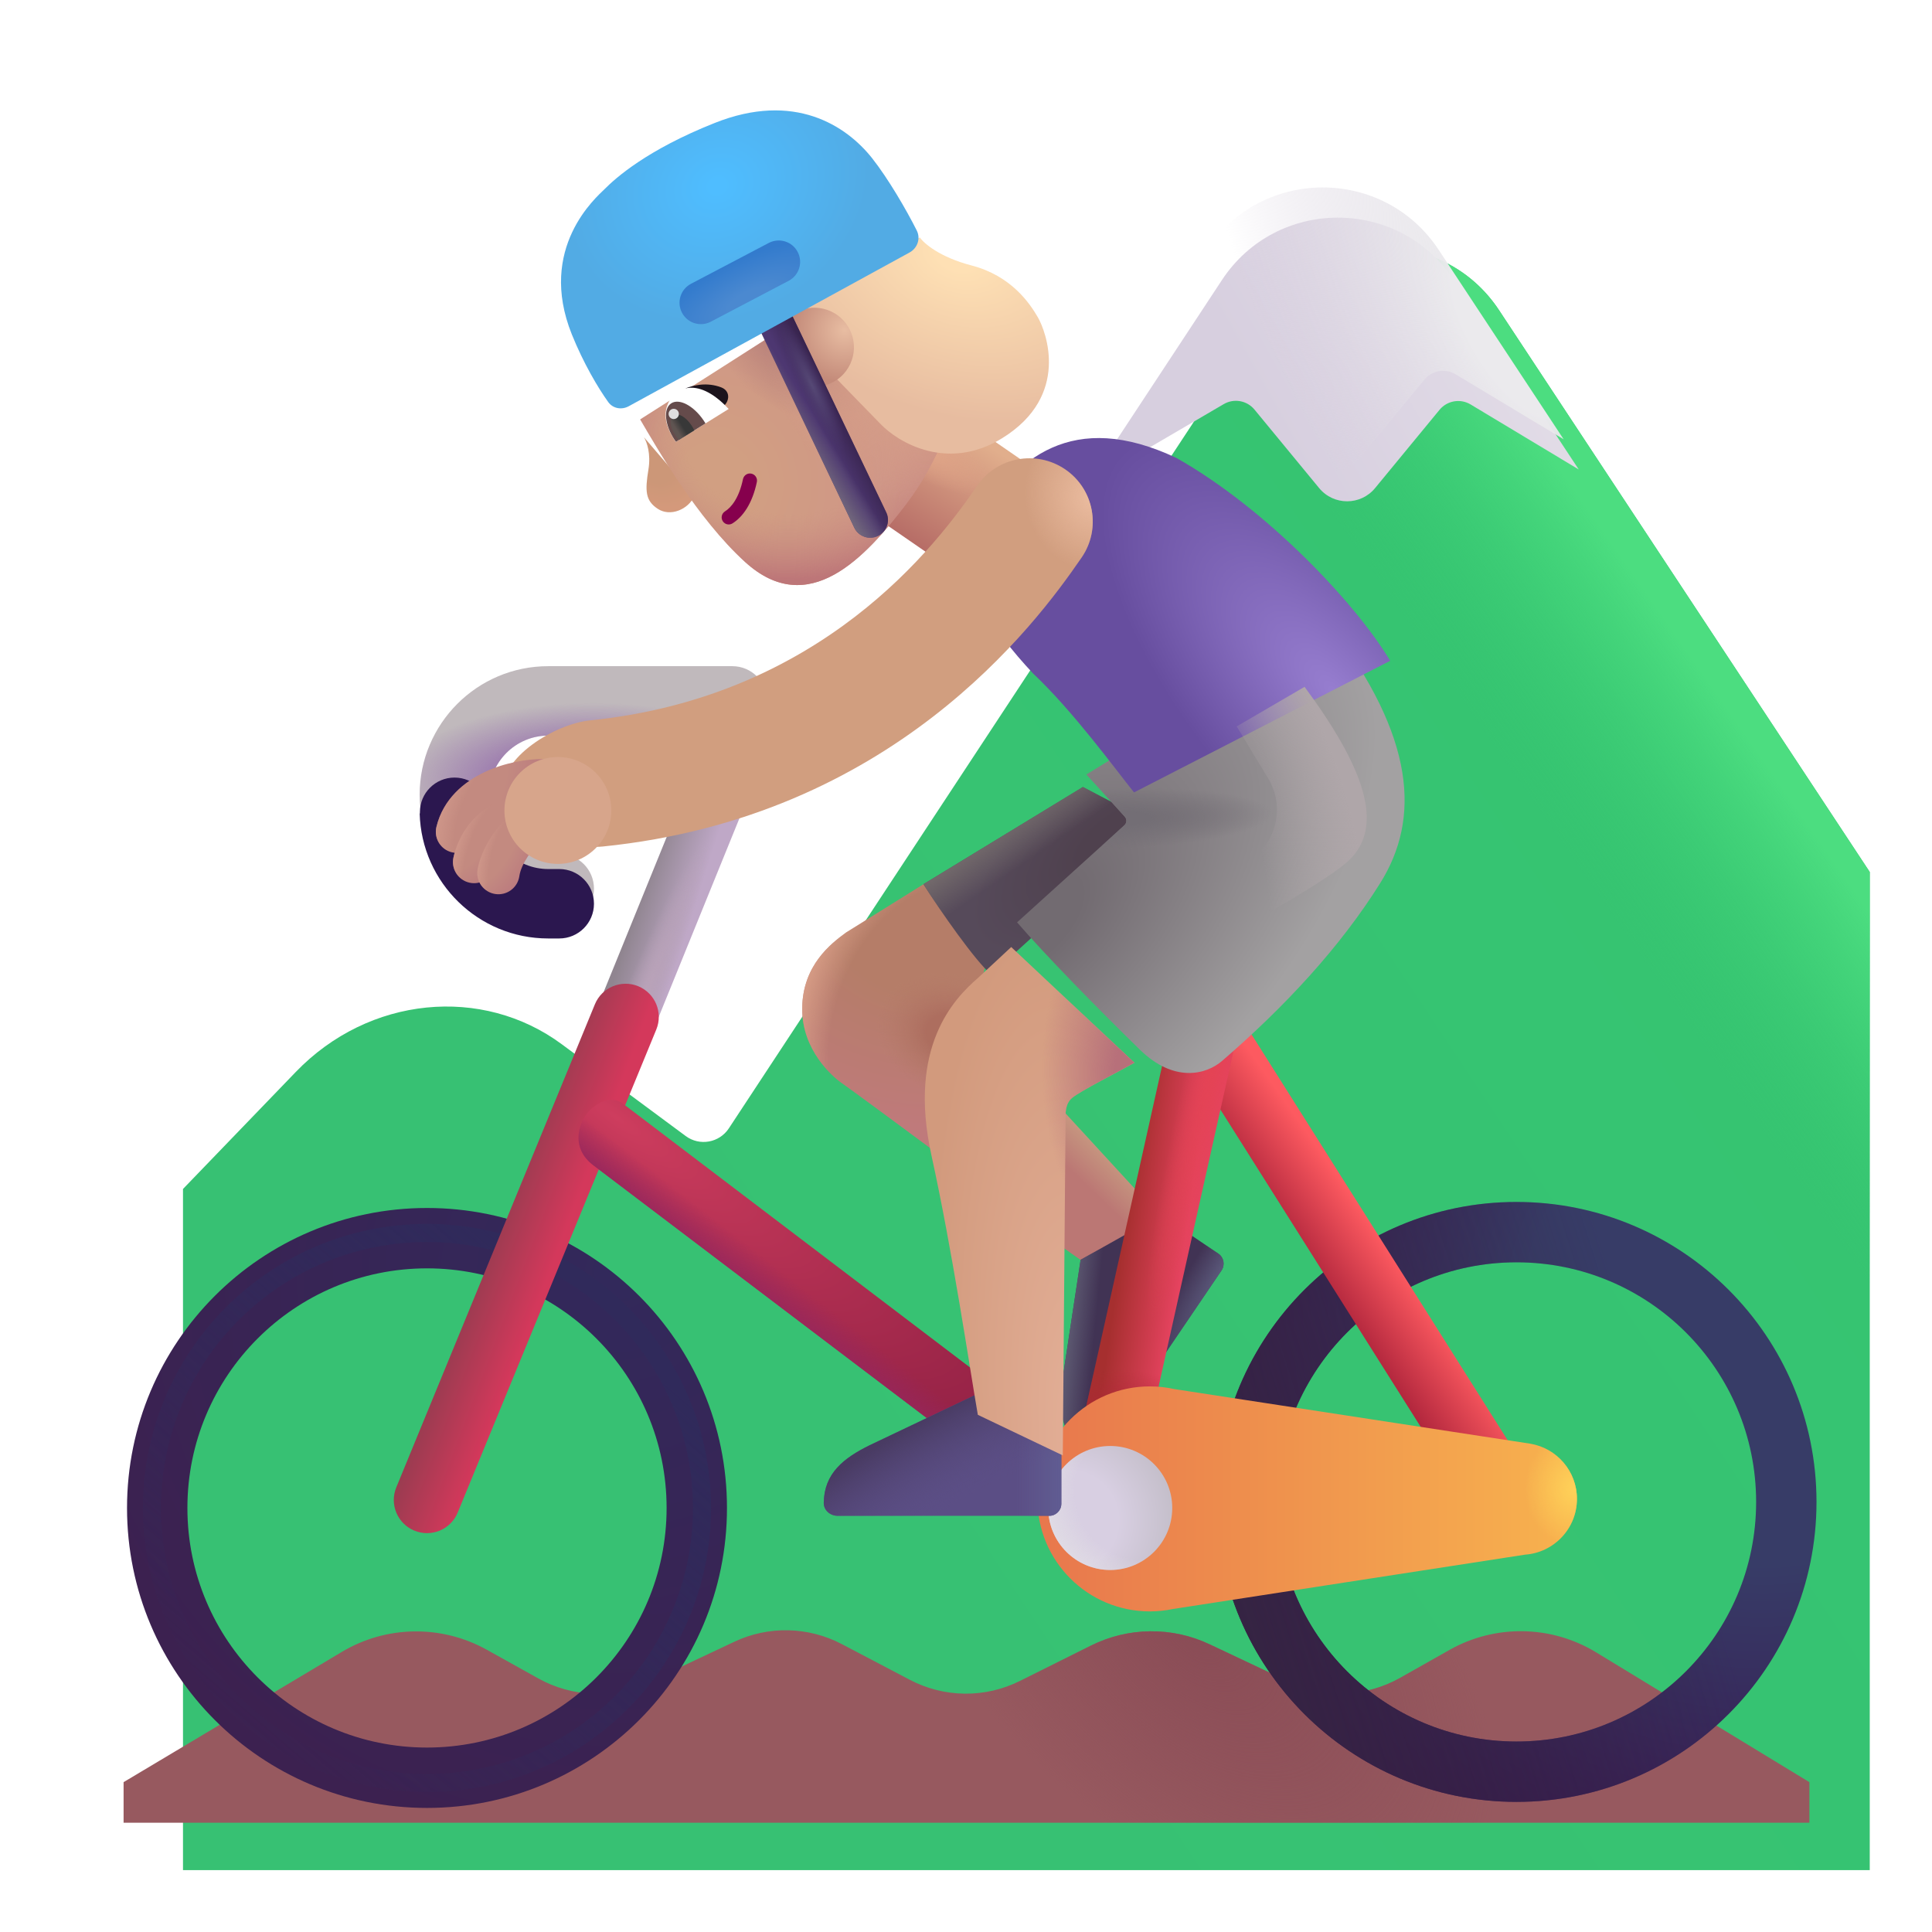 <svg viewBox="0 0 32 32" fill="none" xmlns="http://www.w3.org/2000/svg"><g filter="url(#filter0_i_3987_23491)"><path d="M3.898 16.756L2.031 18.693V29.975H29.969V13.443L23.829 4.138C22.919 2.759 20.896 2.761 19.988 4.14L11.072 17.689C10.914 17.929 10.587 17.987 10.357 17.816L8.309 16.299C6.989 15.319 5.109 15.498 3.898 16.756Z" fill="url(#paint0_linear_3987_23491)" /><path d="M3.898 16.756L2.031 18.693V29.975H29.969V13.443L23.829 4.138C22.919 2.759 20.896 2.761 19.988 4.14L11.072 17.689C10.914 17.929 10.587 17.987 10.357 17.816L8.309 16.299C6.989 15.319 5.109 15.498 3.898 16.756Z" fill="url(#paint1_linear_3987_23491)" /></g><g filter="url(#filter1_i_3987_23491)"><path d="M17.771 7.508L20.018 6.194C20.188 6.094 20.404 6.133 20.529 6.285L21.599 7.584C21.839 7.876 22.286 7.876 22.526 7.584L23.593 6.288C23.719 6.135 23.938 6.097 24.108 6.199L25.899 7.276L23.829 4.138C22.919 2.759 20.895 2.761 19.988 4.14L17.771 7.508Z" fill="url(#paint2_linear_3987_23491)" /></g><path d="M17.771 7.508L20.018 6.194C20.188 6.094 20.404 6.133 20.529 6.285L21.599 7.584C21.839 7.876 22.286 7.876 22.526 7.584L23.593 6.288C23.719 6.135 23.938 6.097 24.108 6.199L25.899 7.276L23.829 4.138C22.919 2.759 20.895 2.761 19.988 4.14L17.771 7.508Z" fill="url(#paint3_radial_3987_23491)" /><g filter="url(#filter2_i_3987_23491)"><path d="M5.663 27.16L2.047 29.318V29.99H29.969V29.318L26.437 27.168C25.695 26.716 24.765 26.7 24.008 27.128L23.191 27.59C22.625 27.91 21.94 27.935 21.353 27.657L20.035 27.035C19.411 26.74 18.687 26.748 18.069 27.056L16.893 27.642C16.318 27.929 15.639 27.922 15.07 27.623L13.944 27.032C13.389 26.74 12.729 26.725 12.162 26.993L10.741 27.662C10.158 27.937 9.479 27.914 8.916 27.6L8.061 27.124C7.312 26.708 6.399 26.721 5.663 27.16Z" fill="#97595F" /><path d="M5.663 27.16L2.047 29.318V29.99H29.969V29.318L26.437 27.168C25.695 26.716 24.765 26.7 24.008 27.128L23.191 27.59C22.625 27.91 21.94 27.935 21.353 27.657L20.035 27.035C19.411 26.74 18.687 26.748 18.069 27.056L16.893 27.642C16.318 27.929 15.639 27.922 15.07 27.623L13.944 27.032C13.389 26.74 12.729 26.725 12.162 26.993L10.741 27.662C10.158 27.937 9.479 27.914 8.916 27.6L8.061 27.124C7.312 26.708 6.399 26.721 5.663 27.16Z" fill="url(#paint4_radial_3987_23491)" /></g><g filter="url(#filter3_i_3987_23491)"><path fill-rule="evenodd" clip-rule="evenodd" d="M7.073 21.008C4.881 21.008 3.104 22.785 3.104 24.977C3.104 27.168 4.881 28.945 7.073 28.945C9.264 28.945 11.041 27.168 11.041 24.977C11.041 22.785 9.264 21.008 7.073 21.008ZM2.104 24.977C2.104 22.232 4.328 20.008 7.073 20.008C9.817 20.008 12.041 22.232 12.041 24.977C12.041 27.721 9.817 29.945 7.073 29.945C4.328 29.945 2.104 27.721 2.104 24.977Z" fill="url(#paint5_radial_3987_23491)" /></g><g filter="url(#filter4_f_3987_23491)"><circle cx="7.072" cy="24.977" r="4.555" stroke="url(#paint6_linear_3987_23491)" stroke-width="0.3" /></g><path d="M19.204 20.133L17.377 18.145L16.954 20.203L17.955 20.909L19.204 20.133Z" fill="url(#paint7_linear_3987_23491)" /><path d="M17.898 20.866L17.598 22.847C17.531 23.323 17.558 23.734 17.962 24.014C18.064 24.084 18.2 24.045 18.269 23.942L20.233 21.041C20.294 20.949 20.27 20.825 20.179 20.763L19.227 20.119L17.898 20.866Z" fill="#413354" /><path d="M17.898 20.866L17.598 22.847C17.531 23.323 17.558 23.734 17.962 24.014C18.064 24.084 18.2 24.045 18.269 23.942L20.233 21.041C20.294 20.949 20.27 20.825 20.179 20.763L19.227 20.119L17.898 20.866Z" fill="url(#paint8_linear_3987_23491)" /><path d="M17.898 20.866L17.598 22.847C17.531 23.323 17.558 23.734 17.962 24.014C18.064 24.084 18.2 24.045 18.269 23.942L20.233 21.041C20.294 20.949 20.27 20.825 20.179 20.763L19.227 20.119L17.898 20.866Z" fill="url(#paint9_radial_3987_23491)" /><path fill-rule="evenodd" clip-rule="evenodd" d="M12.505 11.6C12.76 11.706 12.882 11.998 12.776 12.253L10.237 18.5C10.131 18.755 9.839 18.877 9.584 18.772C9.328 18.666 9.207 18.374 9.312 18.119L11.852 11.872C11.957 11.617 12.249 11.495 12.505 11.6Z" fill="url(#paint10_linear_3987_23491)" /><path fill-rule="evenodd" clip-rule="evenodd" d="M12.505 11.6C12.76 11.706 12.882 11.998 12.776 12.253L10.237 18.5C10.131 18.755 9.839 18.877 9.584 18.772C9.328 18.666 9.207 18.374 9.312 18.119L11.852 11.872C11.957 11.617 12.249 11.495 12.505 11.6Z" fill="url(#paint11_radial_3987_23491)" /><path fill-rule="evenodd" clip-rule="evenodd" d="M10.571 16.335C10.852 16.451 10.986 16.772 10.87 17.053L7.581 25.053C7.466 25.334 7.144 25.468 6.863 25.352C6.583 25.237 6.448 24.916 6.564 24.635L9.853 16.635C9.968 16.354 10.29 16.22 10.571 16.335Z" fill="url(#paint12_linear_3987_23491)" /><path fill-rule="evenodd" clip-rule="evenodd" d="M9.647 18.563C9.748 18.341 10.078 18.097 10.319 18.281L16.569 23.031C16.811 23.215 16.858 23.56 16.674 23.802C16.491 24.044 16.146 24.091 15.904 23.907L9.823 19.297C9.581 19.113 9.518 18.844 9.647 18.563Z" fill="url(#paint13_radial_3987_23491)" /><path fill-rule="evenodd" clip-rule="evenodd" d="M9.647 18.563C9.748 18.341 10.078 18.097 10.319 18.281L16.569 23.031C16.811 23.215 16.858 23.56 16.674 23.802C16.491 24.044 16.146 24.091 15.904 23.907L9.823 19.297C9.581 19.113 9.518 18.844 9.647 18.563Z" fill="url(#paint14_linear_3987_23491)" /><g filter="url(#filter5_i_3987_23491)"><path fill-rule="evenodd" clip-rule="evenodd" d="M25.018 21.008C22.826 21.008 21.049 22.785 21.049 24.977C21.049 27.168 22.826 28.945 25.018 28.945C27.21 28.945 28.987 27.168 28.987 24.977C28.987 22.785 27.21 21.008 25.018 21.008ZM20.049 24.977C20.049 22.232 22.274 20.008 25.018 20.008C27.762 20.008 29.987 22.232 29.987 24.977C29.987 27.721 27.762 29.945 25.018 29.945C22.274 29.945 20.049 27.721 20.049 24.977Z" fill="url(#paint15_radial_3987_23491)" /><path fill-rule="evenodd" clip-rule="evenodd" d="M25.018 21.008C22.826 21.008 21.049 22.785 21.049 24.977C21.049 27.168 22.826 28.945 25.018 28.945C27.21 28.945 28.987 27.168 28.987 24.977C28.987 22.785 27.21 21.008 25.018 21.008ZM20.049 24.977C20.049 22.232 22.274 20.008 25.018 20.008C27.762 20.008 29.987 22.232 29.987 24.977C29.987 27.721 27.762 29.945 25.018 29.945C22.274 29.945 20.049 27.721 20.049 24.977Z" fill="url(#paint16_linear_3987_23491)" /></g><path fill-rule="evenodd" clip-rule="evenodd" d="M19.756 16.621C19.499 16.783 19.422 17.123 19.584 17.38L24.303 24.856C24.465 25.113 24.805 25.19 25.061 25.028C25.318 24.866 25.395 24.526 25.233 24.269L20.514 16.792C20.352 16.535 20.012 16.459 19.756 16.621Z" fill="url(#paint17_linear_3987_23491)" /><path fill-rule="evenodd" clip-rule="evenodd" d="M20.059 16.541C20.356 16.608 20.543 16.901 20.477 17.198L18.898 24.276C18.832 24.573 18.538 24.759 18.242 24.693C17.945 24.627 17.759 24.333 17.825 24.037L19.403 16.959C19.469 16.662 19.763 16.475 20.059 16.541Z" fill="url(#paint18_linear_3987_23491)" /><path fill-rule="evenodd" clip-rule="evenodd" d="M20.059 16.541C20.356 16.608 20.543 16.901 20.477 17.198L18.898 24.276C18.832 24.573 18.538 24.759 18.242 24.693C17.945 24.627 17.759 24.333 17.825 24.037L19.403 16.959C19.469 16.662 19.763 16.475 20.059 16.541Z" fill="url(#paint19_radial_3987_23491)" /><path fill-rule="evenodd" clip-rule="evenodd" d="M20.059 16.541C20.356 16.608 20.543 16.901 20.477 17.198L18.898 24.276C18.832 24.573 18.538 24.759 18.242 24.693C17.945 24.627 17.759 24.333 17.825 24.037L19.403 16.959C19.469 16.662 19.763 16.475 20.059 16.541Z" fill="url(#paint20_radial_3987_23491)" /><path d="M14.014 15.445L15.354 14.609L16.393 15.648L15.628 19.18C15.115 18.799 14.059 18.019 13.94 17.938C13.792 17.836 13.28 17.395 13.287 16.699C13.295 15.988 13.764 15.628 14.014 15.445Z" fill="url(#paint21_radial_3987_23491)" /><path d="M14.014 15.445L15.354 14.609L16.393 15.648L15.628 19.18C15.115 18.799 14.059 18.019 13.94 17.938C13.792 17.836 13.28 17.395 13.287 16.699C13.295 15.988 13.764 15.628 14.014 15.445Z" fill="url(#paint22_radial_3987_23491)" /><path d="M14.014 15.445L15.354 14.609L16.393 15.648L15.628 19.18C15.115 18.799 14.059 18.019 13.94 17.938C13.792 17.836 13.28 17.395 13.287 16.699C13.295 15.988 13.764 15.628 14.014 15.445Z" fill="url(#paint23_radial_3987_23491)" /><path d="M15.295 14.645L17.936 13.035L19.143 13.664L16.416 16.141C16.148 15.909 15.576 15.09 15.295 14.645Z" fill="url(#paint24_radial_3987_23491)" /><path d="M15.295 14.645L17.936 13.035L19.143 13.664L16.416 16.141C16.148 15.909 15.576 15.09 15.295 14.645Z" fill="url(#paint25_linear_3987_23491)" /><g filter="url(#filter6_ii_3987_23491)"><path d="M18.929 26.8C18.805 26.826 18.677 26.84 18.545 26.84C17.516 26.84 16.682 26.006 16.682 24.977C16.682 23.948 17.516 23.113 18.545 23.113C18.683 23.113 18.818 23.128 18.948 23.157L24.846 24.062C25.285 24.135 25.619 24.517 25.619 24.977C25.619 25.466 25.24 25.866 24.76 25.9L18.929 26.8Z" fill="url(#paint26_linear_3987_23491)" /><path d="M18.929 26.8C18.805 26.826 18.677 26.84 18.545 26.84C17.516 26.84 16.682 26.006 16.682 24.977C16.682 23.948 17.516 23.113 18.545 23.113C18.683 23.113 18.818 23.128 18.948 23.157L24.846 24.062C25.285 24.135 25.619 24.517 25.619 24.977C25.619 25.466 25.24 25.866 24.76 25.9L18.929 26.8Z" fill="url(#paint27_radial_3987_23491)" /></g><circle cx="18.389" cy="24.977" r="1.027" fill="url(#paint28_radial_3987_23491)" /><circle cx="18.389" cy="24.977" r="1.027" fill="url(#paint29_radial_3987_23491)" /><g filter="url(#filter7_i_3987_23491)"><path d="M16.115 23.226L14.306 24.087C13.875 24.299 13.55 24.552 13.544 25.043C13.543 25.167 13.652 25.257 13.775 25.257H17.279C17.389 25.257 17.479 25.168 17.479 25.057V23.908L16.115 23.226Z" fill="#5B4E85" /><path d="M16.115 23.226L14.306 24.087C13.875 24.299 13.55 24.552 13.544 25.043C13.543 25.167 13.652 25.257 13.775 25.257H17.279C17.389 25.257 17.479 25.168 17.479 25.057V23.908L16.115 23.226Z" fill="url(#paint30_linear_3987_23491)" /><path d="M16.115 23.226L14.306 24.087C13.875 24.299 13.55 24.552 13.544 25.043C13.543 25.167 13.652 25.257 13.775 25.257H17.279C17.389 25.257 17.479 25.168 17.479 25.057V23.908L16.115 23.226Z" fill="url(#paint31_radial_3987_23491)" /></g><rect x="13.554" y="7.913" width="2.154" height="2.668" transform="rotate(-55.397 13.554 7.913)" fill="url(#paint32_linear_3987_23491)" /><rect x="13.554" y="7.913" width="2.154" height="2.668" transform="rotate(-55.397 13.554 7.913)" fill="url(#paint33_radial_3987_23491)" /><g filter="url(#filter8_i_3987_23491)"><path d="M16.096 16L16.649 15.486L18.69 17.402C18.416 17.556 17.803 17.866 17.659 17.984C17.549 18.075 17.549 18.219 17.549 18.313L17.503 23.906L16.096 23.234C15.958 22.44 15.677 20.526 15.327 18.934C14.932 17.133 15.703 16.341 16.096 16Z" fill="url(#paint34_radial_3987_23491)" /><path d="M16.096 16L16.649 15.486L18.69 17.402C18.416 17.556 17.803 17.866 17.659 17.984C17.549 18.075 17.549 18.219 17.549 18.313L17.503 23.906L16.096 23.234C15.958 22.44 15.677 20.526 15.327 18.934C14.932 17.133 15.703 16.341 16.096 16Z" fill="url(#paint35_radial_3987_23491)" /></g><g filter="url(#filter9_i_3987_23491)"><path d="M18.38 13.777L17.744 13.078L21.776 10.602C23.198 12.469 23.276 13.812 22.612 14.875C21.948 15.938 21.029 16.926 19.994 17.82C19.723 18.055 19.192 18.182 18.635 17.641C17.928 16.953 17.057 16.062 16.596 15.527L18.373 13.919C18.414 13.882 18.417 13.818 18.38 13.777Z" fill="url(#paint36_radial_3987_23491)" /><path d="M18.38 13.777L17.744 13.078L21.776 10.602C23.198 12.469 23.276 13.812 22.612 14.875C21.948 15.938 21.029 16.926 19.994 17.82C19.723 18.055 19.192 18.182 18.635 17.641C17.928 16.953 17.057 16.062 16.596 15.527L18.373 13.919C18.414 13.882 18.417 13.818 18.38 13.777Z" fill="url(#paint37_radial_3987_23491)" /></g><g filter="url(#filter10_i_3987_23491)"><path d="M16.112 11.156C16.776 11.781 17.475 12.742 17.783 13.125L22.026 10.945C21.44 9.969 19.955 8.414 18.487 7.586C16.768 6.773 15.814 7.586 15.181 8.656C14.768 9.508 15.44 10.438 16.112 11.156Z" fill="url(#paint38_radial_3987_23491)" /></g><g filter="url(#filter11_i_3987_23491)"><path d="M12.955 11.609C12.955 11.292 12.698 11.034 12.38 11.034H9.33C8.154 11.034 7.201 11.988 7.201 13.164C7.201 14.34 8.154 15.294 9.33 15.294H9.513C9.831 15.294 10.088 15.036 10.088 14.719C10.088 14.401 9.831 14.144 9.513 14.144H9.33C8.789 14.144 8.351 13.705 8.351 13.164C8.351 12.623 8.789 12.184 9.33 12.184H12.38C12.698 12.184 12.955 11.927 12.955 11.609Z" fill="#C0B9BC" /><path d="M12.955 11.609C12.955 11.292 12.698 11.034 12.38 11.034H9.33C8.154 11.034 7.201 11.988 7.201 13.164C7.201 14.34 8.154 15.294 9.33 15.294H9.513C9.831 15.294 10.088 15.036 10.088 14.719C10.088 14.401 9.831 14.144 9.513 14.144H9.33C8.789 14.144 8.351 13.705 8.351 13.164C8.351 12.623 8.789 12.184 9.33 12.184H12.38C12.698 12.184 12.955 11.927 12.955 11.609Z" fill="url(#paint39_radial_3987_23491)" /></g><g filter="url(#filter12_i_3987_23491)"><path fill-rule="evenodd" clip-rule="evenodd" d="M8.35 13.223V13.201C8.35 12.885 8.094 12.629 7.778 12.629C7.461 12.629 7.205 12.885 7.205 13.201V13.223H7.201C7.232 14.372 8.174 15.294 9.33 15.294H9.513C9.831 15.294 10.088 15.036 10.088 14.719C10.088 14.401 9.831 14.144 9.513 14.144H9.33C8.809 14.144 8.383 13.736 8.352 13.223H8.35Z" fill="#2B174F" /></g><g filter="url(#filter13_i_3987_23491)"><path fill-rule="evenodd" clip-rule="evenodd" d="M17.142 8.274C17.621 8.601 17.743 9.255 17.416 9.733C16.633 10.878 14.264 14.036 9.483 14.521C8.906 14.58 7.889 14.202 7.83 13.625C7.772 13.048 8.695 12.491 9.271 12.432C13.115 12.042 15.012 9.528 15.683 8.548C16.01 8.069 16.663 7.947 17.142 8.274Z" fill="#D19E7F" /><path fill-rule="evenodd" clip-rule="evenodd" d="M17.142 8.274C17.621 8.601 17.743 9.255 17.416 9.733C16.633 10.878 14.264 14.036 9.483 14.521C8.906 14.58 7.889 14.202 7.83 13.625C7.772 13.048 8.695 12.491 9.271 12.432C13.115 12.042 15.012 9.528 15.683 8.548C16.01 8.069 16.663 7.947 17.142 8.274Z" fill="url(#paint40_radial_3987_23491)" /></g><path fill-rule="evenodd" clip-rule="evenodd" d="M9.337 12.922C9.337 13.115 9.18 13.272 8.987 13.272C8.814 13.272 8.551 13.315 8.324 13.422C8.098 13.528 7.954 13.674 7.909 13.86C7.863 14.048 7.674 14.163 7.486 14.117C7.298 14.072 7.183 13.882 7.229 13.695C7.342 13.229 7.691 12.947 8.025 12.789C8.359 12.631 8.726 12.572 8.987 12.572C9.18 12.572 9.337 12.729 9.337 12.922Z" fill="url(#paint41_radial_3987_23491)" /><path fill-rule="evenodd" clip-rule="evenodd" d="M9.337 12.922C9.337 13.115 9.18 13.272 8.987 13.272C8.814 13.272 8.551 13.315 8.324 13.422C8.098 13.528 7.954 13.674 7.909 13.86C7.863 14.048 7.674 14.163 7.486 14.117C7.298 14.072 7.183 13.882 7.229 13.695C7.342 13.229 7.691 12.947 8.025 12.789C8.359 12.631 8.726 12.572 8.987 12.572C9.18 12.572 9.337 12.729 9.337 12.922Z" fill="url(#paint42_radial_3987_23491)" /><g filter="url(#filter14_f_3987_23491)"><path d="M21.006 12.895L20.483 12.032L21.608 11.376C22.576 12.688 22.951 13.672 22.342 14.251C21.855 14.713 19.472 15.974 18.342 16.547L20.845 14.133C21.181 13.809 21.248 13.295 21.006 12.895Z" fill="url(#paint43_radial_3987_23491)" /></g><path fill-rule="evenodd" clip-rule="evenodd" d="M8.827 13.457C8.885 13.641 8.784 13.838 8.6 13.897C8.311 13.989 8.222 14.226 8.194 14.354C8.152 14.543 7.965 14.662 7.776 14.62C7.588 14.578 7.469 14.391 7.511 14.202C7.56 13.979 7.746 13.435 8.387 13.23C8.571 13.171 8.768 13.273 8.827 13.457Z" fill="url(#paint44_radial_3987_23491)" /><path fill-rule="evenodd" clip-rule="evenodd" d="M8.827 13.457C8.885 13.641 8.784 13.838 8.6 13.897C8.311 13.989 8.222 14.226 8.194 14.354C8.152 14.543 7.965 14.662 7.776 14.62C7.588 14.578 7.469 14.391 7.511 14.202C7.56 13.979 7.746 13.435 8.387 13.23C8.571 13.171 8.768 13.273 8.827 13.457Z" fill="url(#paint45_radial_3987_23491)" /><path fill-rule="evenodd" clip-rule="evenodd" d="M8.974 13.516C9.041 13.597 9.087 13.759 8.974 13.919C8.823 14.044 8.631 14.308 8.602 14.512C8.574 14.704 8.396 14.836 8.205 14.808C8.014 14.78 7.881 14.602 7.909 14.411C7.928 14.283 7.986 14.127 8.064 13.982C8.143 13.835 8.26 13.67 8.418 13.539C8.566 13.416 8.851 13.368 8.974 13.516Z" fill="url(#paint46_radial_3987_23491)" /><path fill-rule="evenodd" clip-rule="evenodd" d="M8.974 13.516C9.041 13.597 9.087 13.759 8.974 13.919C8.823 14.044 8.631 14.308 8.602 14.512C8.574 14.704 8.396 14.836 8.205 14.808C8.014 14.78 7.881 14.602 7.909 14.411C7.928 14.283 7.986 14.127 8.064 13.982C8.143 13.835 8.26 13.67 8.418 13.539C8.566 13.416 8.851 13.368 8.974 13.516Z" fill="url(#paint47_radial_3987_23491)" /><g filter="url(#filter15_f_3987_23491)"><circle cx="9.24" cy="13.424" r="0.885" fill="#D7A58B" /></g><path d="M10.895 8.428C10.689 8.293 10.682 8.133 10.74 7.777C10.783 7.516 10.715 7.324 10.666 7.242L11.501 8.217C11.397 8.442 11.1 8.563 10.895 8.428Z" fill="url(#paint48_radial_3987_23491)" /><g filter="url(#filter16_i_3987_23491)"><path d="M12.092 9.159C11.295 8.435 10.623 7.257 10.354 6.797L13.764 4.623L15.654 6.258C15.587 6.601 15.316 7.467 14.766 8.19C14.078 9.094 13.137 10.109 12.092 9.159Z" fill="url(#paint49_radial_3987_23491)" /><path d="M12.092 9.159C11.295 8.435 10.623 7.257 10.354 6.797L13.764 4.623L15.654 6.258C15.587 6.601 15.316 7.467 14.766 8.19C14.078 9.094 13.137 10.109 12.092 9.159Z" fill="url(#paint50_radial_3987_23491)" /><path d="M12.092 9.159C11.295 8.435 10.623 7.257 10.354 6.797L13.764 4.623L15.654 6.258C15.587 6.601 15.316 7.467 14.766 8.19C14.078 9.094 13.137 10.109 12.092 9.159Z" fill="url(#paint51_radial_3987_23491)" /><path d="M12.092 9.159C11.295 8.435 10.623 7.257 10.354 6.797L13.764 4.623L15.654 6.258C15.587 6.601 15.316 7.467 14.766 8.19C14.078 9.094 13.137 10.109 12.092 9.159Z" fill="url(#paint52_radial_3987_23491)" /></g><path fill-rule="evenodd" clip-rule="evenodd" d="M11.971 8.632C11.936 8.577 11.953 8.505 12.008 8.47C12.109 8.407 12.24 8.254 12.306 7.936C12.32 7.872 12.382 7.831 12.445 7.845C12.508 7.858 12.549 7.92 12.536 7.983C12.46 8.346 12.301 8.563 12.132 8.669C12.078 8.703 12.005 8.687 11.971 8.632Z" fill="#86004D" /><path d="M11.946 6.416C11.706 6.325 11.482 6.382 11.356 6.432C11.642 6.575 11.701 6.808 11.859 6.785C12.065 6.756 12.146 6.492 11.946 6.416Z" fill="#1B131C" /><path d="M11.041 6.75C10.976 6.98 11.117 7.205 11.193 7.319L12.069 6.774C11.529 6.193 11.129 6.437 11.041 6.75Z" fill="white" /><path d="M11.685 7.013C11.676 6.997 11.665 6.981 11.655 6.965C11.489 6.719 11.248 6.592 11.115 6.682C10.983 6.771 11.01 7.042 11.175 7.288C11.182 7.298 11.189 7.308 11.196 7.317L11.685 7.013Z" fill="#654B4B" /><path d="M11.499 7.129C11.486 7.099 11.469 7.068 11.448 7.038C11.356 6.901 11.223 6.829 11.151 6.877C11.079 6.926 11.095 7.076 11.188 7.213C11.206 7.24 11.226 7.265 11.246 7.286L11.499 7.129Z" fill="url(#paint53_linear_3987_23491)" /><g filter="url(#filter17_i_3987_23491)"><path d="M14.433 7.221L13.419 6.18L12.86 5.268L15.086 4.133C15.152 4.231 15.416 4.46 15.942 4.597C16.599 4.768 16.905 5.222 17.04 5.455C17.175 5.688 17.583 6.753 16.454 7.455C15.55 8.016 14.73 7.533 14.433 7.221Z" fill="url(#paint54_radial_3987_23491)" /></g><circle cx="11.159" cy="6.856" r="0.085" transform="rotate(-65.311 11.159 6.856)" fill="#DFDFDF" /><circle cx="13.489" cy="5.752" r="0.655" transform="rotate(-65.311 13.489 5.752)" fill="url(#paint55_radial_3987_23491)" /><path fill-rule="evenodd" clip-rule="evenodd" d="M12.713 5.053C12.859 4.983 13.034 5.045 13.104 5.191L14.679 8.487C14.749 8.633 14.687 8.808 14.541 8.878C14.395 8.948 14.22 8.886 14.15 8.74L12.575 5.444C12.505 5.298 12.566 5.123 12.713 5.053Z" fill="#4D3771" /><path fill-rule="evenodd" clip-rule="evenodd" d="M12.713 5.053C12.859 4.983 13.034 5.045 13.104 5.191L14.679 8.487C14.749 8.633 14.687 8.808 14.541 8.878C14.395 8.948 14.22 8.886 14.15 8.74L12.575 5.444C12.505 5.298 12.566 5.123 12.713 5.053Z" fill="url(#paint56_linear_3987_23491)" /><path fill-rule="evenodd" clip-rule="evenodd" d="M12.713 5.053C12.859 4.983 13.034 5.045 13.104 5.191L14.679 8.487C14.749 8.633 14.687 8.808 14.541 8.878C14.395 8.948 14.22 8.886 14.15 8.74L12.575 5.444C12.505 5.298 12.566 5.123 12.713 5.053Z" fill="url(#paint57_linear_3987_23491)" /><path fill-rule="evenodd" clip-rule="evenodd" d="M12.713 5.053C12.859 4.983 13.034 5.045 13.104 5.191L14.679 8.487C14.749 8.633 14.687 8.808 14.541 8.878C14.395 8.948 14.22 8.886 14.15 8.74L12.575 5.444C12.505 5.298 12.566 5.123 12.713 5.053Z" fill="url(#paint58_radial_3987_23491)" /><g filter="url(#filter18_i_3987_23491)"><path d="M15.065 4.332L10.415 6.878C10.297 6.943 10.152 6.918 10.074 6.809C9.904 6.572 9.665 6.169 9.471 5.688C8.895 4.253 9.883 3.413 10.012 3.284C10.198 3.097 10.714 2.633 11.837 2.187C13.155 1.662 14.016 2.23 14.444 2.769C14.712 3.109 15.01 3.621 15.184 3.967C15.252 4.101 15.196 4.26 15.065 4.332Z" fill="url(#paint59_radial_3987_23491)" /></g><g filter="url(#filter19_i_3987_23491)"><path d="M11.296 5.18C11.205 5.007 11.271 4.792 11.444 4.701L12.733 4.024C12.907 3.933 13.121 3.999 13.212 4.173C13.303 4.346 13.236 4.56 13.063 4.651L11.774 5.328C11.601 5.419 11.387 5.353 11.296 5.18Z" fill="url(#paint60_radial_3987_23491)" /></g><defs><filter id="filter0_i_3987_23491" x="2.031" y="3.105" width="28.938" height="27.87" filterUnits="userSpaceOnUse" color-interpolation-filters="sRGB"><feFlood flood-opacity="0" result="BackgroundImageFix" /><feBlend mode="normal" in="SourceGraphic" in2="BackgroundImageFix" result="shape" /><feColorMatrix in="SourceAlpha" type="matrix" values="0 0 0 0 0 0 0 0 0 0 0 0 0 0 0 0 0 0 127 0" result="hardAlpha" /><feOffset dx="1" dy="1" /><feGaussianBlur stdDeviation="1" /><feComposite in2="hardAlpha" operator="arithmetic" k2="-1" k3="1" /><feColorMatrix type="matrix" values="0 0 0 0 0.22 0 0 0 0 0.659 0 0 0 0 0.353 0 0 0 1 0" /><feBlend mode="normal" in2="shape" result="effect1_innerShadow_3987_23491" /></filter><filter id="filter1_i_3987_23491" x="17.771" y="3.105" width="8.378" height="5.198" filterUnits="userSpaceOnUse" color-interpolation-filters="sRGB"><feFlood flood-opacity="0" result="BackgroundImageFix" /><feBlend mode="normal" in="SourceGraphic" in2="BackgroundImageFix" result="shape" /><feColorMatrix in="SourceAlpha" type="matrix" values="0 0 0 0 0 0 0 0 0 0 0 0 0 0 0 0 0 0 127 0" result="hardAlpha" /><feOffset dx="0.25" dy="0.5" /><feGaussianBlur stdDeviation="0.375" /><feComposite in2="hardAlpha" operator="arithmetic" k2="-1" k3="1" /><feColorMatrix type="matrix" values="0 0 0 0 0.706 0 0 0 0 0.706 0 0 0 0 0.71 0 0 0 1 0" /><feBlend mode="normal" in2="shape" result="effect1_innerShadow_3987_23491" /></filter><filter id="filter2_i_3987_23491" x="2.047" y="26.802" width="27.922" height="3.388" filterUnits="userSpaceOnUse" color-interpolation-filters="sRGB"><feFlood flood-opacity="0" result="BackgroundImageFix" /><feBlend mode="normal" in="SourceGraphic" in2="BackgroundImageFix" result="shape" /><feColorMatrix in="SourceAlpha" type="matrix" values="0 0 0 0 0 0 0 0 0 0 0 0 0 0 0 0 0 0 127 0" result="hardAlpha" /><feOffset dy="0.2" /><feGaussianBlur stdDeviation="0.5" /><feComposite in2="hardAlpha" operator="arithmetic" k2="-1" k3="1" /><feColorMatrix type="matrix" values="0 0 0 0 0.475 0 0 0 0 0.259 0 0 0 0 0.251 0 0 0 1 0" /><feBlend mode="normal" in2="shape" result="effect1_innerShadow_3987_23491" /></filter><filter id="filter3_i_3987_23491" x="2.104" y="20.008" width="9.938" height="9.938" filterUnits="userSpaceOnUse" color-interpolation-filters="sRGB"><feFlood flood-opacity="0" result="BackgroundImageFix" /><feBlend mode="normal" in="SourceGraphic" in2="BackgroundImageFix" result="shape" /><feColorMatrix in="SourceAlpha" type="matrix" values="0 0 0 0 0 0 0 0 0 0 0 0 0 0 0 0 0 0 127 0" result="hardAlpha" /><feOffset /><feGaussianBlur stdDeviation="0.25" /><feComposite in2="hardAlpha" operator="arithmetic" k2="-1" k3="1" /><feColorMatrix type="matrix" values="0 0 0 0 0.227 0 0 0 0 0.157 0 0 0 0 0.275 0 0 0 1 0" /><feBlend mode="normal" in2="shape" result="effect1_innerShadow_3987_23491" /></filter><filter id="filter4_f_3987_23491" x="1.868" y="19.772" width="10.409" height="10.409" filterUnits="userSpaceOnUse" color-interpolation-filters="sRGB"><feFlood flood-opacity="0" result="BackgroundImageFix" /><feBlend mode="normal" in="SourceGraphic" in2="BackgroundImageFix" result="shape" /><feGaussianBlur stdDeviation="0.25" result="effect1_foregroundBlur_3987_23491" /></filter><filter id="filter5_i_3987_23491" x="20.049" y="19.908" width="10.037" height="10.037" filterUnits="userSpaceOnUse" color-interpolation-filters="sRGB"><feFlood flood-opacity="0" result="BackgroundImageFix" /><feBlend mode="normal" in="SourceGraphic" in2="BackgroundImageFix" result="shape" /><feColorMatrix in="SourceAlpha" type="matrix" values="0 0 0 0 0 0 0 0 0 0 0 0 0 0 0 0 0 0 127 0" result="hardAlpha" /><feOffset dx="0.1" dy="-0.1" /><feGaussianBlur stdDeviation="0.2" /><feComposite in2="hardAlpha" operator="arithmetic" k2="-1" k3="1" /><feColorMatrix type="matrix" values="0 0 0 0 0.153 0 0 0 0 0.086 0 0 0 0 0.165 0 0 0 1 0" /><feBlend mode="normal" in2="shape" result="effect1_innerShadow_3987_23491" /></filter><filter id="filter6_ii_3987_23491" x="16.682" y="22.863" width="9.188" height="4.077" filterUnits="userSpaceOnUse" color-interpolation-filters="sRGB"><feFlood flood-opacity="0" result="BackgroundImageFix" /><feBlend mode="normal" in="SourceGraphic" in2="BackgroundImageFix" result="shape" /><feColorMatrix in="SourceAlpha" type="matrix" values="0 0 0 0 0 0 0 0 0 0 0 0 0 0 0 0 0 0 127 0" result="hardAlpha" /><feOffset dx="0.25" dy="-0.25" /><feGaussianBlur stdDeviation="0.25" /><feComposite in2="hardAlpha" operator="arithmetic" k2="-1" k3="1" /><feColorMatrix type="matrix" values="0 0 0 0 0.702 0 0 0 0 0.341 0 0 0 0 0.255 0 0 0 1 0" /><feBlend mode="normal" in2="shape" result="effect1_innerShadow_3987_23491" /><feColorMatrix in="SourceAlpha" type="matrix" values="0 0 0 0 0 0 0 0 0 0 0 0 0 0 0 0 0 0 127 0" result="hardAlpha" /><feOffset dx="0.25" dy="0.1" /><feGaussianBlur stdDeviation="0.25" /><feComposite in2="hardAlpha" operator="arithmetic" k2="-1" k3="1" /><feColorMatrix type="matrix" values="0 0 0 0 0.894 0 0 0 0 0.49 0 0 0 0 0.196 0 0 0 1 0" /><feBlend mode="normal" in2="effect1_innerShadow_3987_23491" result="effect2_innerShadow_3987_23491" /></filter><filter id="filter7_i_3987_23491" x="13.544" y="23.076" width="4.034" height="2.181" filterUnits="userSpaceOnUse" color-interpolation-filters="sRGB"><feFlood flood-opacity="0" result="BackgroundImageFix" /><feBlend mode="normal" in="SourceGraphic" in2="BackgroundImageFix" result="shape" /><feColorMatrix in="SourceAlpha" type="matrix" values="0 0 0 0 0 0 0 0 0 0 0 0 0 0 0 0 0 0 127 0" result="hardAlpha" /><feOffset dx="0.1" dy="-0.15" /><feGaussianBlur stdDeviation="0.125" /><feComposite in2="hardAlpha" operator="arithmetic" k2="-1" k3="1" /><feColorMatrix type="matrix" values="0 0 0 0 0.275 0 0 0 0 0.188 0 0 0 0 0.525 0 0 0 1 0" /><feBlend mode="normal" in2="shape" result="effect1_innerShadow_3987_23491" /></filter><filter id="filter8_i_3987_23491" x="15.217" y="15.486" width="3.572" height="8.62" filterUnits="userSpaceOnUse" color-interpolation-filters="sRGB"><feFlood flood-opacity="0" result="BackgroundImageFix" /><feBlend mode="normal" in="SourceGraphic" in2="BackgroundImageFix" result="shape" /><feColorMatrix in="SourceAlpha" type="matrix" values="0 0 0 0 0 0 0 0 0 0 0 0 0 0 0 0 0 0 127 0" result="hardAlpha" /><feOffset dx="0.1" dy="0.2" /><feGaussianBlur stdDeviation="0.1" /><feComposite in2="hardAlpha" operator="arithmetic" k2="-1" k3="1" /><feColorMatrix type="matrix" values="0 0 0 0 0.89 0 0 0 0 0.655 0 0 0 0 0.549 0 0 0 1 0" /><feBlend mode="normal" in2="shape" result="effect1_innerShadow_3987_23491" /></filter><filter id="filter9_i_3987_23491" x="16.596" y="10.352" width="6.668" height="7.67" filterUnits="userSpaceOnUse" color-interpolation-filters="sRGB"><feFlood flood-opacity="0" result="BackgroundImageFix" /><feBlend mode="normal" in="SourceGraphic" in2="BackgroundImageFix" result="shape" /><feColorMatrix in="SourceAlpha" type="matrix" values="0 0 0 0 0 0 0 0 0 0 0 0 0 0 0 0 0 0 127 0" result="hardAlpha" /><feOffset dx="0.25" dy="-0.25" /><feGaussianBlur stdDeviation="0.625" /><feComposite in2="hardAlpha" operator="arithmetic" k2="-1" k3="1" /><feColorMatrix type="matrix" values="0 0 0 0 0.482 0 0 0 0 0.361 0 0 0 0 0.557 0 0 0 1 0" /><feBlend mode="normal" in2="shape" result="effect1_innerShadow_3987_23491" /></filter><filter id="filter10_i_3987_23491" x="15.054" y="7.256" width="7.971" height="5.869" filterUnits="userSpaceOnUse" color-interpolation-filters="sRGB"><feFlood flood-opacity="0" result="BackgroundImageFix" /><feBlend mode="normal" in="SourceGraphic" in2="BackgroundImageFix" result="shape" /><feColorMatrix in="SourceAlpha" type="matrix" values="0 0 0 0 0 0 0 0 0 0 0 0 0 0 0 0 0 0 127 0" result="hardAlpha" /><feOffset dx="1" /><feGaussianBlur stdDeviation="0.75" /><feComposite in2="hardAlpha" operator="arithmetic" k2="-1" k3="1" /><feColorMatrix type="matrix" values="0 0 0 0 0.302 0 0 0 0 0.243 0 0 0 0 0.467 0 0 0 1 0" /><feBlend mode="normal" in2="shape" result="effect1_innerShadow_3987_23491" /></filter><filter id="filter11_i_3987_23491" x="6.951" y="11.034" width="6.005" height="4.259" filterUnits="userSpaceOnUse" color-interpolation-filters="sRGB"><feFlood flood-opacity="0" result="BackgroundImageFix" /><feBlend mode="normal" in="SourceGraphic" in2="BackgroundImageFix" result="shape" /><feColorMatrix in="SourceAlpha" type="matrix" values="0 0 0 0 0 0 0 0 0 0 0 0 0 0 0 0 0 0 127 0" result="hardAlpha" /><feOffset dx="-0.25" /><feGaussianBlur stdDeviation="0.5" /><feComposite in2="hardAlpha" operator="arithmetic" k2="-1" k3="1" /><feColorMatrix type="matrix" values="0 0 0 0 0.576 0 0 0 0 0.506 0 0 0 0 0.529 0 0 0 1 0" /><feBlend mode="normal" in2="shape" result="effect1_innerShadow_3987_23491" /></filter><filter id="filter12_i_3987_23491" x="6.951" y="12.629" width="3.137" height="2.915" filterUnits="userSpaceOnUse" color-interpolation-filters="sRGB"><feFlood flood-opacity="0" result="BackgroundImageFix" /><feBlend mode="normal" in="SourceGraphic" in2="BackgroundImageFix" result="shape" /><feColorMatrix in="SourceAlpha" type="matrix" values="0 0 0 0 0 0 0 0 0 0 0 0 0 0 0 0 0 0 127 0" result="hardAlpha" /><feOffset dx="-0.25" dy="0.25" /><feGaussianBlur stdDeviation="0.25" /><feComposite in2="hardAlpha" operator="arithmetic" k2="-1" k3="1" /><feColorMatrix type="matrix" values="0 0 0 0 0.165 0 0 0 0 0.118 0 0 0 0 0.231 0 0 0 1 0" /><feBlend mode="normal" in2="shape" result="effect1_innerShadow_3987_23491" /></filter><filter id="filter13_i_3987_23491" x="7.828" y="7.591" width="10.272" height="6.937" filterUnits="userSpaceOnUse" color-interpolation-filters="sRGB"><feFlood flood-opacity="0" result="BackgroundImageFix" /><feBlend mode="normal" in="SourceGraphic" in2="BackgroundImageFix" result="shape" /><feColorMatrix in="SourceAlpha" type="matrix" values="0 0 0 0 0 0 0 0 0 0 0 0 0 0 0 0 0 0 127 0" result="hardAlpha" /><feOffset dx="0.5" dy="-0.5" /><feGaussianBlur stdDeviation="0.375" /><feComposite in2="hardAlpha" operator="arithmetic" k2="-1" k3="1" /><feColorMatrix type="matrix" values="0 0 0 0 0.745 0 0 0 0 0.478 0 0 0 0 0.522 0 0 0 1 0" /><feBlend mode="normal" in2="shape" result="effect1_innerShadow_3987_23491" /></filter><filter id="filter14_f_3987_23491" x="17.742" y="10.775" width="5.496" height="6.372" filterUnits="userSpaceOnUse" color-interpolation-filters="sRGB"><feFlood flood-opacity="0" result="BackgroundImageFix" /><feBlend mode="normal" in="SourceGraphic" in2="BackgroundImageFix" result="shape" /><feGaussianBlur stdDeviation="0.3" result="effect1_foregroundBlur_3987_23491" /></filter><filter id="filter15_f_3987_23491" x="7.756" y="11.939" width="2.969" height="2.969" filterUnits="userSpaceOnUse" color-interpolation-filters="sRGB"><feFlood flood-opacity="0" result="BackgroundImageFix" /><feBlend mode="normal" in="SourceGraphic" in2="BackgroundImageFix" result="shape" /><feGaussianBlur stdDeviation="0.3" result="effect1_foregroundBlur_3987_23491" /></filter><filter id="filter16_i_3987_23491" x="10.354" y="4.623" width="5.55" height="5.068" filterUnits="userSpaceOnUse" color-interpolation-filters="sRGB"><feFlood flood-opacity="0" result="BackgroundImageFix" /><feBlend mode="normal" in="SourceGraphic" in2="BackgroundImageFix" result="shape" /><feColorMatrix in="SourceAlpha" type="matrix" values="0 0 0 0 0 0 0 0 0 0 0 0 0 0 0 0 0 0 127 0" result="hardAlpha" /><feOffset dx="0.25" dy="0.15" /><feGaussianBlur stdDeviation="0.15" /><feComposite in2="hardAlpha" operator="arithmetic" k2="-1" k3="1" /><feColorMatrix type="matrix" values="0 0 0 0 0.91 0 0 0 0 0.671 0 0 0 0 0.541 0 0 0 1 0" /><feBlend mode="normal" in2="shape" result="effect1_innerShadow_3987_23491" /></filter><filter id="filter17_i_3987_23491" x="12.86" y="3.933" width="4.513" height="3.779" filterUnits="userSpaceOnUse" color-interpolation-filters="sRGB"><feFlood flood-opacity="0" result="BackgroundImageFix" /><feBlend mode="normal" in="SourceGraphic" in2="BackgroundImageFix" result="shape" /><feColorMatrix in="SourceAlpha" type="matrix" values="0 0 0 0 0 0 0 0 0 0 0 0 0 0 0 0 0 0 127 0" result="hardAlpha" /><feOffset dx="0.15" dy="-0.2" /><feGaussianBlur stdDeviation="0.3" /><feComposite in2="hardAlpha" operator="arithmetic" k2="-1" k3="1" /><feColorMatrix type="matrix" values="0 0 0 0 0.769 0 0 0 0 0.608 0 0 0 0 0.467 0 0 0 1 0" /><feBlend mode="normal" in2="shape" result="effect1_innerShadow_3987_23491" /></filter><filter id="filter18_i_3987_23491" x="9.292" y="1.828" width="5.921" height="5.085" filterUnits="userSpaceOnUse" color-interpolation-filters="sRGB"><feFlood flood-opacity="0" result="BackgroundImageFix" /><feBlend mode="normal" in="SourceGraphic" in2="BackgroundImageFix" result="shape" /><feColorMatrix in="SourceAlpha" type="matrix" values="0 0 0 0 0 0 0 0 0 0 0 0 0 0 0 0 0 0 127 0" result="hardAlpha" /><feOffset dy="-0.15" /><feGaussianBlur stdDeviation="0.3" /><feComposite in2="hardAlpha" operator="arithmetic" k2="-1" k3="1" /><feColorMatrix type="matrix" values="0 0 0 0 0.306 0 0 0 0 0.557 0 0 0 0 0.882 0 0 0 1 0" /><feBlend mode="normal" in2="shape" result="effect1_innerShadow_3987_23491" /></filter><filter id="filter19_i_3987_23491" x="11.255" y="3.983" width="1.998" height="1.386" filterUnits="userSpaceOnUse" color-interpolation-filters="sRGB"><feFlood flood-opacity="0" result="BackgroundImageFix" /><feBlend mode="normal" in="SourceGraphic" in2="BackgroundImageFix" result="shape" /><feColorMatrix in="SourceAlpha" type="matrix" values="0 0 0 0 0 0 0 0 0 0 0 0 0 0 0 0 0 0 127 0" result="hardAlpha" /><feOffset /><feGaussianBlur stdDeviation="0.25" /><feComposite in2="hardAlpha" operator="arithmetic" k2="-1" k3="1" /><feColorMatrix type="matrix" values="0 0 0 0 0.137 0 0 0 0 0.482 0 0 0 0 0.796 0 0 0 1 0" /><feBlend mode="normal" in2="shape" result="effect1_innerShadow_3987_23491" /></filter><linearGradient id="paint0_linear_3987_23491" x1="9.65" y1="21.049" x2="27.955" y2="8.859" gradientUnits="userSpaceOnUse"><stop stop-color="#37C173" /><stop offset="1" stop-color="#36C571" /></linearGradient><linearGradient id="paint1_linear_3987_23491" x1="29.363" y1="12.037" x2="25.903" y2="14.451" gradientUnits="userSpaceOnUse"><stop offset="0.164" stop-color="#4CDD80" /><stop offset="1" stop-color="#36C871" stop-opacity="0" /></linearGradient><linearGradient id="paint2_linear_3987_23491" x1="21.156" y1="7.049" x2="24.898" y2="4.957" gradientUnits="userSpaceOnUse"><stop stop-color="#D7CFDF" /><stop offset="1" stop-color="#E2DCE7" /></linearGradient><radialGradient id="paint3_radial_3987_23491" cx="0" cy="0" r="1" gradientUnits="userSpaceOnUse" gradientTransform="translate(25.058 5.454) rotate(150.331) scale(3.71 8.366)"><stop offset="0.19" stop-color="#EBEAED" /><stop offset="1" stop-color="#D9D1DF" stop-opacity="0" /></radialGradient><radialGradient id="paint4_radial_3987_23491" cx="0" cy="0" r="1" gradientUnits="userSpaceOnUse" gradientTransform="translate(19.748 26.802) rotate(43.389) scale(6.09 3.405)"><stop stop-color="#8A4C56" /><stop offset="1" stop-color="#8A4C56" stop-opacity="0" /></radialGradient><radialGradient id="paint5_radial_3987_23491" cx="0" cy="0" r="1" gradientUnits="userSpaceOnUse" gradientTransform="translate(10.315 21.062) rotate(126.943) scale(9.775 9.436)"><stop stop-color="#32295B" /><stop offset="1" stop-color="#3C2150" /></radialGradient><linearGradient id="paint6_linear_3987_23491" x1="9.283" y1="21.313" x2="3.252" y2="28.344" gradientUnits="userSpaceOnUse"><stop stop-color="#302A5B" /><stop offset="1" stop-color="#302A5B" stop-opacity="0" /></linearGradient><linearGradient id="paint7_linear_3987_23491" x1="17.752" y1="20.516" x2="18.721" y2="19.51" gradientUnits="userSpaceOnUse"><stop offset="0.573" stop-color="#BB7774" /><stop offset="1" stop-color="#C6957F" /></linearGradient><linearGradient id="paint8_linear_3987_23491" x1="22.268" y1="22.084" x2="17.674" y2="21.625" gradientUnits="userSpaceOnUse"><stop offset="0.891" stop-color="#615F76" stop-opacity="0" /><stop offset="1" stop-color="#615F76" /></linearGradient><radialGradient id="paint9_radial_3987_23491" cx="0" cy="0" r="1" gradientUnits="userSpaceOnUse" gradientTransform="translate(20.346 20.953) rotate(121.973) scale(2.892 0.524)"><stop stop-color="#5D5C7E" /><stop offset="1" stop-color="#5D5C7E" stop-opacity="0" /></radialGradient><linearGradient id="paint10_linear_3987_23491" x1="11.549" y1="14.906" x2="10.674" y2="14.625" gradientUnits="userSpaceOnUse"><stop stop-color="#BFA8C7" /><stop offset="1" stop-color="#908590" /></linearGradient><radialGradient id="paint11_radial_3987_23491" cx="0" cy="0" r="1" gradientUnits="userSpaceOnUse" gradientTransform="translate(10.627 16.594) rotate(-68.025) scale(2.881 0.325)"><stop stop-color="#BAA3B9" /><stop offset="1" stop-color="#BAA3B9" stop-opacity="0" /></radialGradient><linearGradient id="paint12_linear_3987_23491" x1="9.783" y1="19.86" x2="8.502" y2="19.375" gradientUnits="userSpaceOnUse"><stop offset="0.146" stop-color="#D4385B" /><stop offset="1" stop-color="#973C50" /></linearGradient><radialGradient id="paint13_radial_3987_23491" cx="0" cy="0" r="1" gradientUnits="userSpaceOnUse" gradientTransform="translate(10.221 18.516) rotate(35.701) scale(8.274 2.255)"><stop stop-color="#CE3D5E" /><stop offset="1" stop-color="#932145" /></radialGradient><linearGradient id="paint14_linear_3987_23491" x1="13.002" y1="21.907" x2="13.393" y2="21.407" gradientUnits="userSpaceOnUse"><stop stop-color="#96275E" /><stop offset="1" stop-color="#96275E" stop-opacity="0" /><stop offset="1" stop-color="#9C2649" stop-opacity="0" /></linearGradient><radialGradient id="paint15_radial_3987_23491" cx="0" cy="0" r="1" gradientUnits="userSpaceOnUse" gradientTransform="translate(29.252 21.875) rotate(134.451) scale(9.806 9.465)"><stop offset="0.427" stop-color="#373C67" /><stop offset="1" stop-color="#38144F" /></radialGradient><linearGradient id="paint16_linear_3987_23491" x1="20.049" y1="27.417" x2="27.804" y2="24.977" gradientUnits="userSpaceOnUse"><stop stop-color="#352542" /><stop offset="1" stop-color="#352542" stop-opacity="0" /></linearGradient><linearGradient id="paint17_linear_3987_23491" x1="23.83" y1="21.844" x2="22.768" y2="22.594" gradientUnits="userSpaceOnUse"><stop stop-color="#FD5A60" /><stop offset="1" stop-color="#AF253C" /></linearGradient><linearGradient id="paint18_linear_3987_23491" x1="19.627" y1="20.617" x2="18.612" y2="20.469" gradientUnits="userSpaceOnUse"><stop stop-color="#E5435F" /><stop offset="1" stop-color="#A62F2F" /></linearGradient><radialGradient id="paint19_radial_3987_23491" cx="0" cy="0" r="1" gradientUnits="userSpaceOnUse" gradientTransform="translate(20.158 17.422) rotate(103.707) scale(4.616 0.441)"><stop stop-color="#E44354" /><stop offset="1" stop-color="#E44354" stop-opacity="0" /></radialGradient><radialGradient id="paint20_radial_3987_23491" cx="0" cy="0" r="1" gradientUnits="userSpaceOnUse" gradientTransform="translate(18.502 23.75) rotate(-91.685) scale(1.063 1.656)"><stop stop-color="#AC2735" /><stop offset="1" stop-color="#AC2735" stop-opacity="0" /></radialGradient><radialGradient id="paint21_radial_3987_23491" cx="0" cy="0" r="1" gradientUnits="userSpaceOnUse" gradientTransform="translate(15.415 15.187) rotate(94.029) scale(4.003 5.066)"><stop offset="0.321" stop-color="#B57D68" /><stop offset="0.868" stop-color="#BF7A7B" /></radialGradient><radialGradient id="paint22_radial_3987_23491" cx="0" cy="0" r="1" gradientUnits="userSpaceOnUse" gradientTransform="translate(15.783 17.156) rotate(20.395) scale(1.3 1.004)"><stop offset="0.346" stop-color="#AD6E5F" /><stop offset="1" stop-color="#B57B69" stop-opacity="0" /></radialGradient><radialGradient id="paint23_radial_3987_23491" cx="0" cy="0" r="1" gradientUnits="userSpaceOnUse" gradientTransform="translate(15.744 17.218) rotate(-167.255) scale(2.691 3.586)"><stop offset="0.738" stop-color="#DCA28A" stop-opacity="0" /><stop offset="1" stop-color="#DCA28A" /></radialGradient><radialGradient id="paint24_radial_3987_23491" cx="0" cy="0" r="1" gradientUnits="userSpaceOnUse" gradientTransform="translate(18.502 13.844) rotate(143.881) scale(2.863 1.232)"><stop offset="0.255" stop-color="#4F414E" /><stop offset="1" stop-color="#564A5A" /></radialGradient><linearGradient id="paint25_linear_3987_23491" x1="16.635" y1="13.742" x2="17.002" y2="14.273" gradientUnits="userSpaceOnUse"><stop stop-color="#72696B" /><stop offset="1" stop-color="#72696B" stop-opacity="0" /></linearGradient><linearGradient id="paint26_linear_3987_23491" x1="25.346" y1="24.977" x2="16.682" y2="24.977" gradientUnits="userSpaceOnUse"><stop stop-color="#F7B14E" /><stop offset="1" stop-color="#E8774D" /></linearGradient><radialGradient id="paint27_radial_3987_23491" cx="0" cy="0" r="1" gradientUnits="userSpaceOnUse" gradientTransform="translate(25.619 24.812) rotate(-180) scale(0.867 0.969)"><stop stop-color="#FFD359" /><stop offset="1" stop-color="#FFD359" stop-opacity="0" /></radialGradient><radialGradient id="paint28_radial_3987_23491" cx="0" cy="0" r="1" gradientUnits="userSpaceOnUse" gradientTransform="translate(17.721 25.172) rotate(-22.782) scale(1.695 1.725)"><stop offset="0.47" stop-color="#D8CFE2" /><stop offset="1" stop-color="#C5BFCB" /></radialGradient><radialGradient id="paint29_radial_3987_23491" cx="0" cy="0" r="1" gradientUnits="userSpaceOnUse" gradientTransform="translate(18.924 24.703) rotate(151.189) scale(1.783)"><stop offset="0.632" stop-color="#E2DFE5" stop-opacity="0" /><stop offset="1" stop-color="#E2DFE5" /></radialGradient><linearGradient id="paint30_linear_3987_23491" x1="17.479" y1="24.844" x2="16.721" y2="24.844" gradientUnits="userSpaceOnUse"><stop stop-color="#605C92" /><stop offset="1" stop-color="#605C92" stop-opacity="0" /></linearGradient><radialGradient id="paint31_radial_3987_23491" cx="0" cy="0" r="1" gradientUnits="userSpaceOnUse" gradientTransform="translate(16.299 25.516) rotate(-119.017) scale(2.287 7.341)"><stop offset="0.301" stop-color="#5C4F86" stop-opacity="0" /><stop offset="0.943" stop-color="#493B63" /></radialGradient><linearGradient id="paint32_linear_3987_23491" x1="15.565" y1="9.375" x2="13.52" y2="9.458" gradientUnits="userSpaceOnUse"><stop stop-color="#E1AE8C" /><stop offset="1" stop-color="#B66C66" /></linearGradient><radialGradient id="paint33_radial_3987_23491" cx="0" cy="0" r="1" gradientUnits="userSpaceOnUse" gradientTransform="translate(14.979 8.897) rotate(88.737) scale(1.421 0.526)"><stop offset="0.18" stop-color="#E0A588" /><stop offset="1" stop-color="#E0A588" stop-opacity="0" /></radialGradient><radialGradient id="paint34_radial_3987_23491" cx="0" cy="0" r="1" gradientUnits="userSpaceOnUse" gradientTransform="translate(17.94 23.906) rotate(-94.882) scale(8.813 2.538)"><stop offset="0.122" stop-color="#E2AE96" /><stop offset="1" stop-color="#D29A7D" /></radialGradient><radialGradient id="paint35_radial_3987_23491" cx="0" cy="0" r="1" gradientUnits="userSpaceOnUse" gradientTransform="translate(18.846 17.625) rotate(177.879) scale(1.689 3.018)"><stop offset="0.284" stop-color="#B7707A" /><stop offset="1" stop-color="#B7707A" stop-opacity="0" /></radialGradient><radialGradient id="paint36_radial_3987_23491" cx="0" cy="0" r="1" gradientUnits="userSpaceOnUse" gradientTransform="translate(16.815 15.531) rotate(-43.887) scale(7.111 3.77)"><stop offset="0.148" stop-color="#726B71" /><stop offset="1" stop-color="#A3A1A2" /></radialGradient><radialGradient id="paint37_radial_3987_23491" cx="0" cy="0" r="1" gradientUnits="userSpaceOnUse" gradientTransform="translate(18.237 13.812) rotate(-2.07) scale(2.595 0.499)"><stop offset="0.22" stop-color="#736E75" /><stop offset="1" stop-color="#736E75" stop-opacity="0" /></radialGradient><radialGradient id="paint38_radial_3987_23491" cx="0" cy="0" r="1" gradientUnits="userSpaceOnUse" gradientTransform="translate(21.127 11.5) rotate(-130.746) scale(5.362 2.256)"><stop stop-color="#977ED0" /><stop offset="1" stop-color="#674E9F" /></radialGradient><radialGradient id="paint39_radial_3987_23491" cx="0" cy="0" r="1" gradientUnits="userSpaceOnUse" gradientTransform="translate(10.078 12.938) scale(3.252 1.299)"><stop offset="0.254" stop-color="#8C5EA8" /><stop offset="1" stop-color="#8C5EA8" stop-opacity="0" /></radialGradient><radialGradient id="paint40_radial_3987_23491" cx="0" cy="0" r="1" gradientUnits="userSpaceOnUse" gradientTransform="translate(17.599 8.75) rotate(158.559) scale(1.111 1.238)"><stop stop-color="#EBBCA0" /><stop offset="1" stop-color="#EBBCA0" stop-opacity="0" /></radialGradient><radialGradient id="paint41_radial_3987_23491" cx="0" cy="0" r="1" gradientUnits="userSpaceOnUse" gradientTransform="translate(7.029 12.767) rotate(28.529) scale(1.945 2.144)"><stop offset="0.686" stop-color="#C38A80" /><stop offset="1" stop-color="#BC7C7F" /></radialGradient><radialGradient id="paint42_radial_3987_23491" cx="0" cy="0" r="1" gradientUnits="userSpaceOnUse" gradientTransform="translate(8.441 13.878) rotate(-169.577) scale(1.333 2.062)"><stop offset="0.68" stop-color="#D29A8C" stop-opacity="0" /><stop offset="1" stop-color="#D29A8C" /></radialGradient><radialGradient id="paint43_radial_3987_23491" cx="0" cy="0" r="1" gradientUnits="userSpaceOnUse" gradientTransform="translate(17.377 14.688) rotate(-14.647) scale(5.685 7.928)"><stop offset="0.625" stop-color="#AFA6A9" stop-opacity="0" /><stop offset="0.905" stop-color="#AFA6A9" /></radialGradient><radialGradient id="paint44_radial_3987_23491" cx="0" cy="0" r="1" gradientUnits="userSpaceOnUse" gradientTransform="translate(7.404 13.45) rotate(35.903) scale(1.293 1.749)"><stop offset="0.686" stop-color="#C38A80" /><stop offset="1" stop-color="#BC7C7F" /></radialGradient><radialGradient id="paint45_radial_3987_23491" cx="0" cy="0" r="1" gradientUnits="userSpaceOnUse" gradientTransform="translate(8.261 14.374) rotate(-167.974) scale(0.834 1.786)"><stop offset="0.68" stop-color="#D29A8C" stop-opacity="0" /><stop offset="1" stop-color="#D29A8C" /></radialGradient><radialGradient id="paint46_radial_3987_23491" cx="0" cy="0" r="1" gradientUnits="userSpaceOnUse" gradientTransform="translate(7.737 13.758) rotate(30.518) scale(1.179 1.624)"><stop offset="0.686" stop-color="#C38A80" /><stop offset="1" stop-color="#BC7C7F" /></radialGradient><radialGradient id="paint47_radial_3987_23491" cx="0" cy="0" r="1" gradientUnits="userSpaceOnUse" gradientTransform="translate(8.598 14.53) rotate(-174.053) scale(0.754 1.673)"><stop offset="0.68" stop-color="#D29A8C" stop-opacity="0" /><stop offset="1" stop-color="#D29A8C" /></radialGradient><radialGradient id="paint48_radial_3987_23491" cx="0" cy="0" r="1" gradientUnits="userSpaceOnUse" gradientTransform="translate(10.851 7.724) rotate(33.66) scale(0.806 0.632)"><stop offset="0.391" stop-color="#CC9778" /><stop offset="1" stop-color="#D4997B" /></radialGradient><radialGradient id="paint49_radial_3987_23491" cx="0" cy="0" r="1" gradientUnits="userSpaceOnUse" gradientTransform="translate(11.601 7.834) rotate(-21.206) scale(3.318 3.441)"><stop offset="0.164" stop-color="#D19F82" /><stop offset="1" stop-color="#CF9388" /></radialGradient><radialGradient id="paint50_radial_3987_23491" cx="0" cy="0" r="1" gradientUnits="userSpaceOnUse" gradientTransform="translate(13.068 5.039) rotate(53.957) scale(1.912 1.543)"><stop stop-color="#A46F70" /><stop offset="1" stop-color="#A46F70" stop-opacity="0" /></radialGradient><radialGradient id="paint51_radial_3987_23491" cx="0" cy="0" r="1" gradientUnits="userSpaceOnUse" gradientTransform="translate(12.885 6.917) rotate(85.562) scale(2.523 3.179)"><stop offset="0.571" stop-color="#CA9081" stop-opacity="0" /><stop offset="1" stop-color="#BD7678" /></radialGradient><radialGradient id="paint52_radial_3987_23491" cx="0" cy="0" r="1" gradientUnits="userSpaceOnUse" gradientTransform="translate(14.902 5.751) rotate(133.853) scale(2.347 2.613)"><stop offset="0.368" stop-color="#D59E88" /><stop offset="1" stop-color="#D59E88" stop-opacity="0" /></radialGradient><linearGradient id="paint53_linear_3987_23491" x1="11.182" y1="7.21" x2="11.42" y2="7.063" gradientUnits="userSpaceOnUse"><stop offset="0.242" stop-color="#5F5451" /><stop offset="0.667" stop-color="#383838" /></linearGradient><radialGradient id="paint54_radial_3987_23491" cx="0" cy="0" r="1" gradientUnits="userSpaceOnUse" gradientTransform="translate(15.713 4.422) rotate(108.778) scale(2.639 3.805)"><stop offset="0.094" stop-color="#FEE0B4" /><stop offset="1" stop-color="#E7BCA0" /></radialGradient><radialGradient id="paint55_radial_3987_23491" cx="0" cy="0" r="1" gradientUnits="userSpaceOnUse" gradientTransform="translate(13.958 6.09) rotate(-137.888) scale(0.863)"><stop stop-color="#E8BDA2" /><stop offset="1" stop-color="#C48B7A" /></radialGradient><linearGradient id="paint56_linear_3987_23491" x1="13.816" y1="6.553" x2="13.399" y2="6.775" gradientUnits="userSpaceOnUse"><stop stop-color="#37234C" /><stop offset="1" stop-color="#37234C" stop-opacity="0" /></linearGradient><linearGradient id="paint57_linear_3987_23491" x1="13.694" y1="8.373" x2="14.216" y2="8.048" gradientUnits="userSpaceOnUse"><stop offset="0.324" stop-color="#72687C" /><stop offset="1" stop-color="#72687C" stop-opacity="0" /></linearGradient><radialGradient id="paint58_radial_3987_23491" cx="0" cy="0" r="1" gradientUnits="userSpaceOnUse" gradientTransform="translate(13.444 6.372) rotate(-25.666) scale(0.208 1.221)"><stop stop-color="#564975" /><stop offset="1" stop-color="#4D3A6E" stop-opacity="0" /></radialGradient><radialGradient id="paint59_radial_3987_23491" cx="0" cy="0" r="1" gradientUnits="userSpaceOnUse" gradientTransform="translate(11.885 3.225) rotate(64.382) scale(2.382 2.799)"><stop offset="0.045" stop-color="#4FBDFF" /><stop offset="0.919" stop-color="#52ABE4" /></radialGradient><radialGradient id="paint60_radial_3987_23491" cx="0" cy="0" r="1" gradientUnits="userSpaceOnUse" gradientTransform="translate(12.41 4.979) rotate(-116.291) scale(0.684 1.754)"><stop offset="0.218" stop-color="#4B89D0" /><stop offset="1" stop-color="#337BCD" /></radialGradient></defs></svg>
